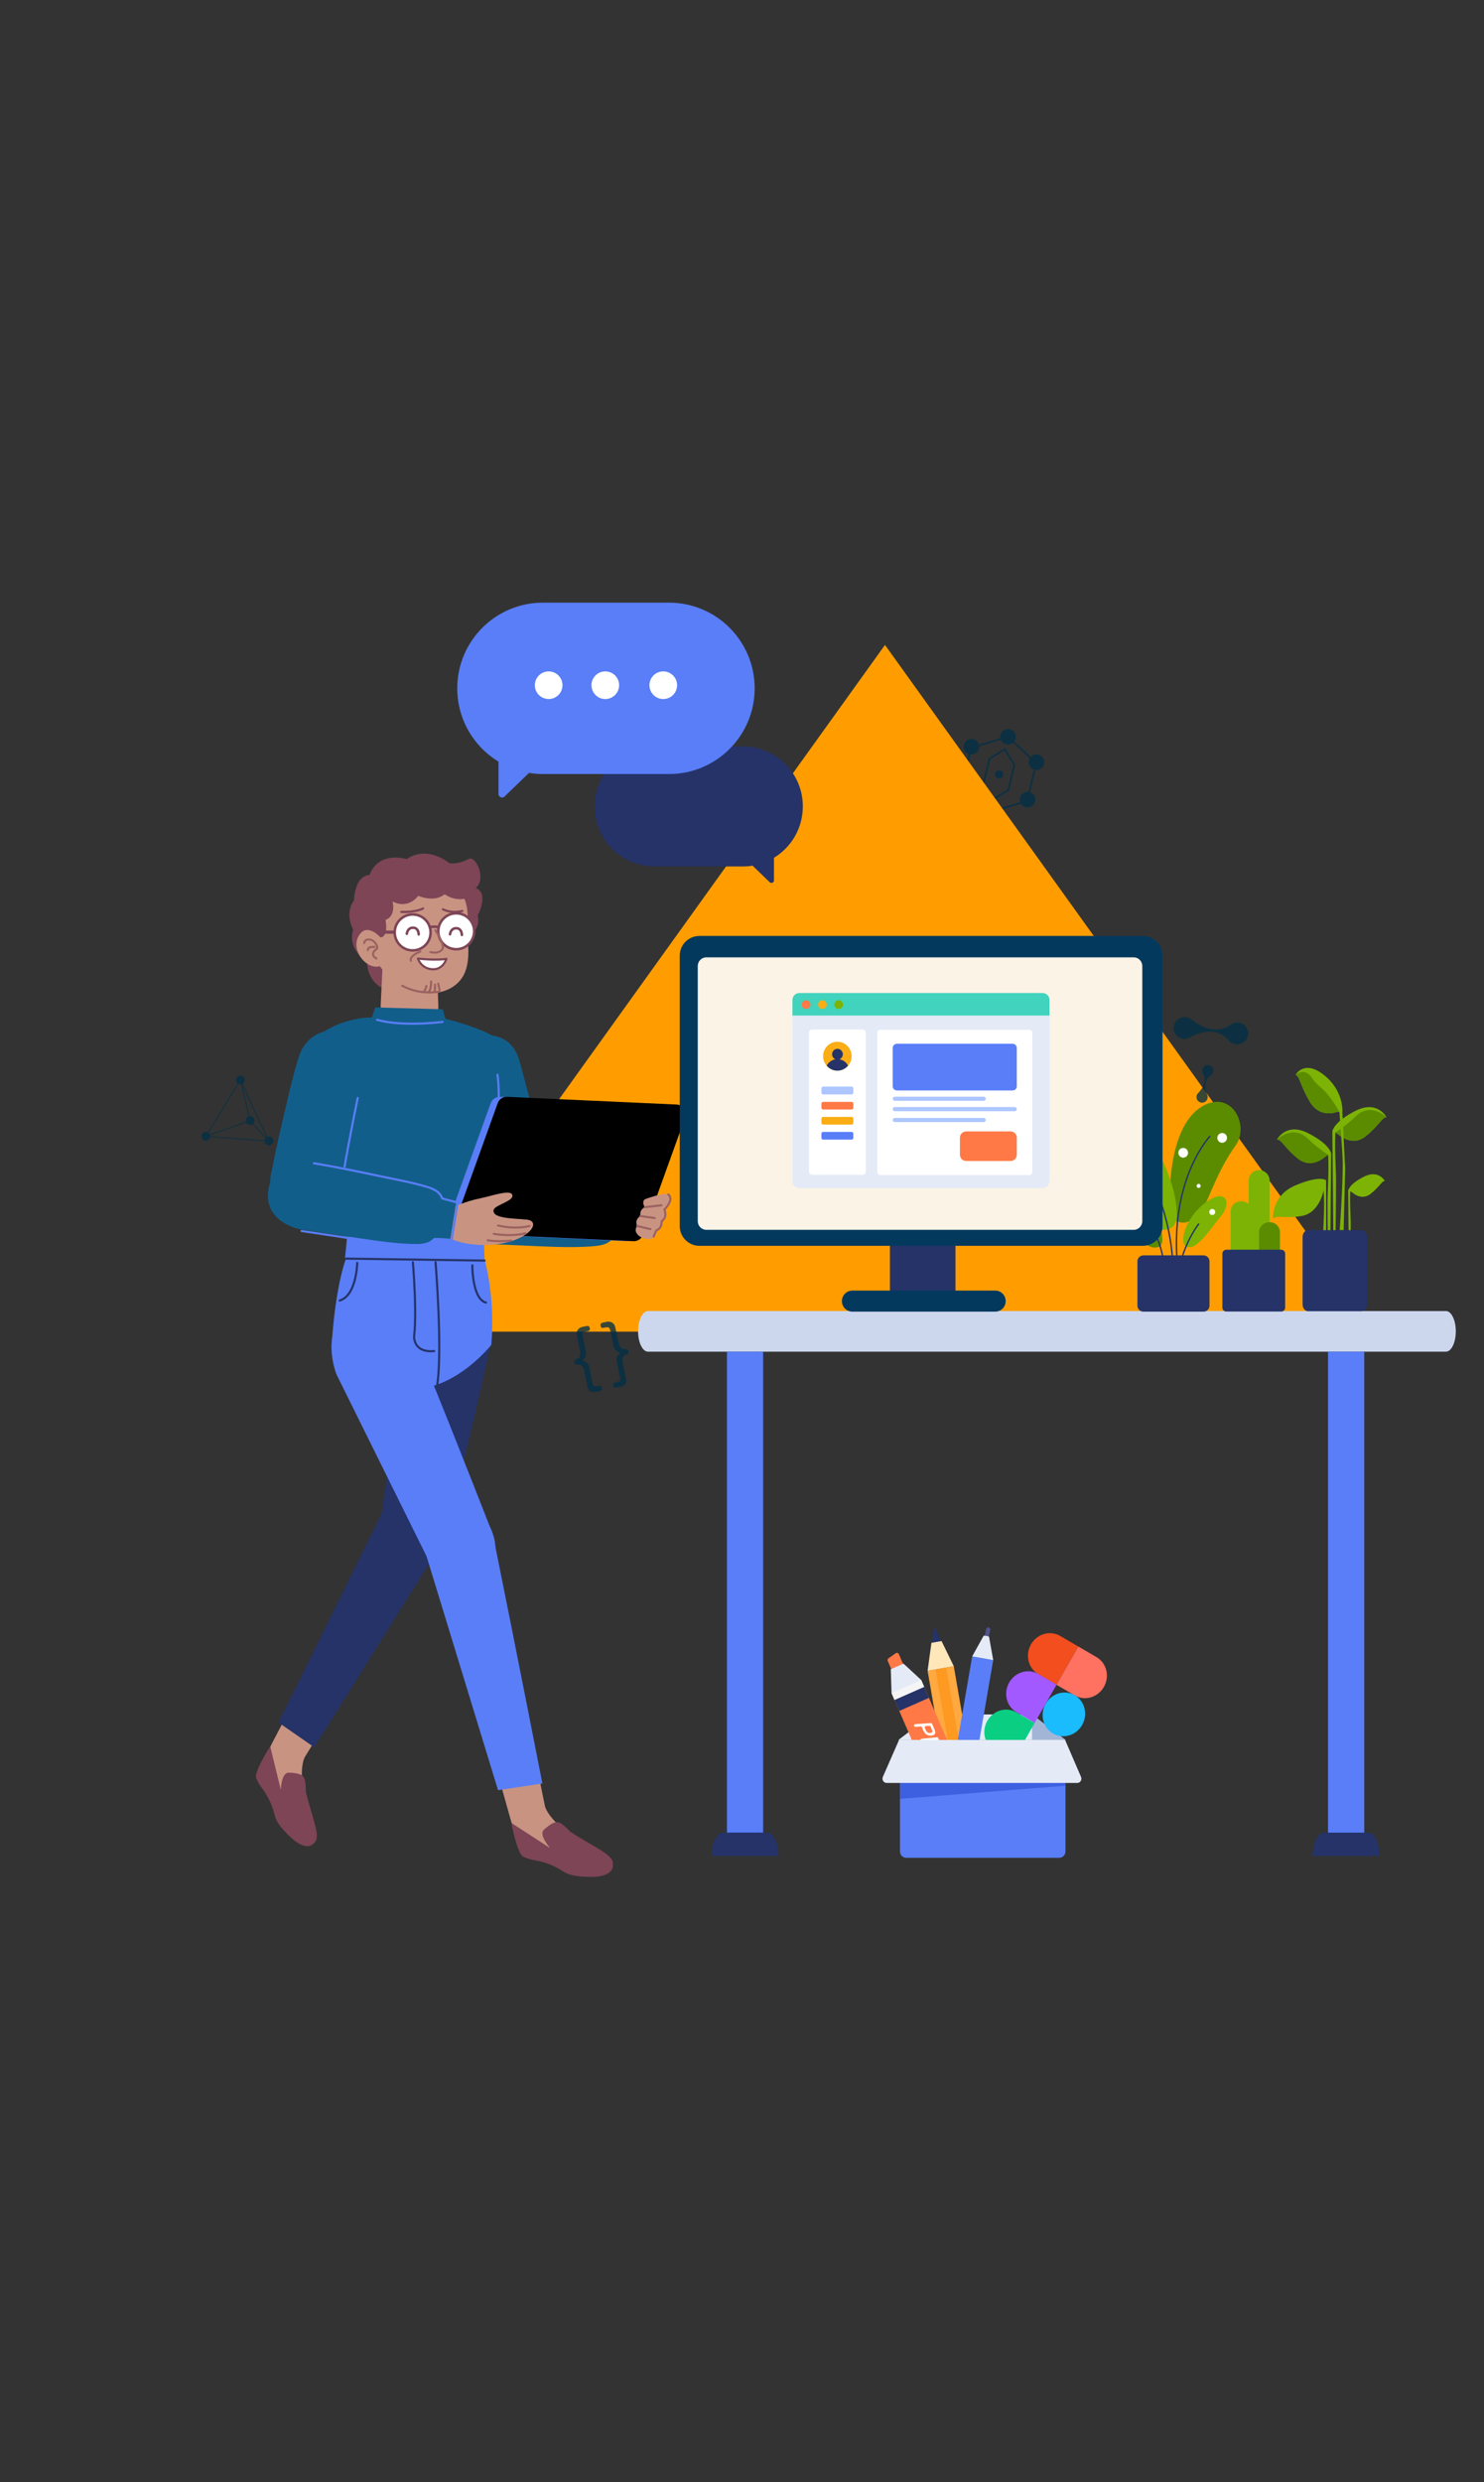 <svg width="642" height="1073" viewBox="0 0 642 1073" fill="none" xmlns="http://www.w3.org/2000/svg">
<rect x="0" y="0" width="642" height="1073" fill="#333333" stroke="none"/>
<path d="M431.825 336.487C432.778 336.714 433.733 336.125 433.96 335.172C434.186 334.219 433.597 333.264 432.645 333.037C431.692 332.811 430.736 333.4 430.51 334.352C430.283 335.305 430.872 336.261 431.825 336.487Z" fill="#023047" fill-opacity="0.78"/>
<path fill-rule="evenodd" clip-rule="evenodd" d="M439.228 330.529L436.577 341.689L429.443 346.115L425.062 338.953L427.714 327.793L434.848 323.367L439.228 330.529ZM438.441 330.654L434.606 324.384L428.36 328.259L425.849 338.828L429.684 345.098L435.93 341.223L438.441 330.654Z" fill="#023047" fill-opacity="0.78"/>
<path fill-rule="evenodd" clip-rule="evenodd" d="M419.107 325.966L416.809 335.638C415.129 335.427 413.524 336.512 413.124 338.197C412.695 340.004 413.811 341.816 415.618 342.245C416.521 342.46 417.427 342.288 418.159 341.836L425.57 348.843C425.437 349.092 425.334 349.362 425.266 349.65C424.836 351.456 425.953 353.268 427.759 353.697C429.566 354.127 431.378 353.01 431.807 351.204C431.875 350.916 431.905 350.629 431.898 350.346L441.669 347.422C442.12 348.155 442.851 348.716 443.755 348.931C445.561 349.36 447.373 348.243 447.803 346.437C448.203 344.752 447.258 343.061 445.663 342.494L447.961 332.822C449.641 333.033 451.245 331.948 451.646 330.263C452.075 328.456 450.959 326.644 449.152 326.215C447.925 325.923 446.695 326.345 445.898 327.212L438.822 320.522C439.083 320.169 439.279 319.758 439.387 319.303C439.816 317.497 438.7 315.684 436.893 315.255C435.087 314.826 433.275 315.942 432.846 317.749C432.737 318.204 432.727 318.659 432.802 319.092L423.473 321.884C423.151 320.751 422.242 319.821 421.015 319.529C419.209 319.1 417.396 320.216 416.967 322.023C416.567 323.708 417.512 325.398 419.107 325.966ZM438.322 321.063C437.532 321.749 436.434 322.057 435.339 321.797C434.244 321.536 433.402 320.768 433.005 319.8L423.596 322.616C423.613 322.932 423.585 323.254 423.509 323.577C423.108 325.262 421.504 326.347 419.824 326.136L417.526 335.808C419.121 336.376 420.066 338.066 419.665 339.751C419.513 340.393 419.186 340.948 418.747 341.377L425.992 348.228C426.787 347.311 428.052 346.856 429.314 347.156C430.576 347.456 431.501 348.431 431.797 349.607L441.351 346.748C441.151 346.167 441.109 345.525 441.261 344.883C441.662 343.198 443.266 342.113 444.946 342.323L447.244 332.652C445.649 332.084 444.704 330.394 445.104 328.708C445.181 328.386 445.302 328.085 445.459 327.811L438.322 321.063Z" fill="#023047" fill-opacity="0.78"/>
<path d="M169.708 575.644L382.856 278.794L596.004 575.644H169.708Z" fill="#FF9D00"/>
<path fill-rule="evenodd" clip-rule="evenodd" d="M252.022 588.176C252.884 588.433 253.538 588.788 253.982 589.24C254.425 589.693 254.749 590.41 254.953 591.392L256.314 597.941C256.44 598.547 256.653 598.944 256.955 599.132C257.256 599.32 257.721 599.349 258.35 599.218L259.199 599.042C259.492 598.981 259.75 599.009 259.971 599.127C260.192 599.244 260.348 599.522 260.439 599.961C260.509 600.295 260.464 600.582 260.307 600.822C260.149 601.062 259.933 601.21 259.661 601.267L257.775 601.658C256.748 601.872 255.943 601.815 255.362 601.49C254.78 601.163 254.377 600.457 254.151 599.371L252.771 592.728C252.35 590.702 251.378 589.759 249.856 589.901C249.511 589.929 249.205 589.873 248.935 589.733C248.665 589.593 248.494 589.345 248.42 588.99C248.346 588.635 248.415 588.332 248.625 588.081C248.835 587.83 249.114 587.647 249.462 587.531C250.236 587.261 250.717 586.786 250.903 586.104C251.09 585.423 251.053 584.455 250.792 583.201L249.575 577.341C249.366 576.338 249.499 575.505 249.973 574.839C250.447 574.175 251.124 573.75 252.005 573.567L253.828 573.189C254.1 573.132 254.363 573.159 254.616 573.27C254.868 573.381 255.04 573.656 255.131 574.095C255.256 574.483 255.23 574.783 255.056 574.993C254.881 575.204 254.625 575.344 254.29 575.414L253.379 575.603C252.771 575.729 252.372 575.943 252.184 576.244C251.994 576.544 251.976 577.06 252.128 577.792L253.443 584.122C253.769 585.688 253.295 587.04 252.022 588.176Z" fill="#023047" fill-opacity="0.78"/>
<path fill-rule="evenodd" clip-rule="evenodd" d="M265.37 581.644L264.055 575.314C263.903 574.583 263.681 574.116 263.388 573.916C263.095 573.715 262.644 573.678 262.036 573.804L261.125 573.994C260.79 574.063 260.5 574.037 260.255 573.913C260.011 573.789 259.869 573.525 259.828 573.119C259.737 572.68 259.785 572.36 259.972 572.157C260.16 571.955 260.39 571.825 260.662 571.769L262.486 571.39C263.366 571.207 264.156 571.327 264.856 571.748C265.556 572.169 266.009 572.881 266.218 573.884L267.435 579.744C267.696 580.997 268.047 581.9 268.489 582.45C268.932 583.002 269.562 583.247 270.38 583.185C270.746 583.153 271.074 583.21 271.367 583.356C271.66 583.503 271.843 583.753 271.917 584.108C271.99 584.464 271.932 584.759 271.74 584.995C271.549 585.231 271.29 585.405 270.963 585.516C269.51 585.993 268.993 587.244 269.414 589.27L270.794 595.914C271.02 597 270.931 597.808 270.528 598.339C270.124 598.869 269.409 599.241 268.382 599.455L266.496 599.847C266.223 599.903 265.967 599.853 265.726 599.696C265.486 599.539 265.331 599.293 265.262 598.959C265.17 598.52 265.203 598.203 265.359 598.007C265.515 597.811 265.74 597.683 266.033 597.622L266.882 597.446C267.511 597.315 267.926 597.103 268.128 596.811C268.329 596.518 268.367 596.069 268.241 595.463L266.881 588.914C266.677 587.932 266.688 587.145 266.915 586.553C267.142 585.961 267.6 585.376 268.288 584.797C266.668 584.262 265.696 583.211 265.37 581.644Z" fill="#023047" fill-opacity="0.78"/>
<path fill-rule="evenodd" clip-rule="evenodd" d="M89.852 489.501L102.855 468.368C102.422 468.03 102.138 467.508 102.125 466.916C102.102 465.871 102.931 465.006 103.975 464.983C105.02 464.96 105.885 465.789 105.908 466.833C105.923 467.536 105.554 468.157 104.992 468.496L115.615 491.43C115.829 491.34 116.064 491.287 116.31 491.282C117.355 491.259 118.22 492.088 118.243 493.132C118.266 494.177 117.437 495.042 116.393 495.065C115.386 495.087 114.546 494.318 114.466 493.328L90.902 491.524C90.754 492.402 90 493.079 89.078 493.099C88.033 493.122 87.168 492.294 87.145 491.249C87.122 490.205 87.951 489.339 88.995 489.316C89.302 489.31 89.593 489.377 89.852 489.501ZM104.058 468.766C104.133 468.764 104.206 468.758 104.279 468.748L107.538 482.555C106.795 482.824 106.272 483.543 106.29 484.376C106.294 484.557 106.323 484.732 106.375 484.897L90.745 490.394C90.612 490.116 90.413 489.876 90.17 489.693L103.169 468.566C103.436 468.7 103.738 468.773 104.058 468.766ZM106.52 485.24L90.871 490.743C90.904 490.875 90.924 491.012 90.927 491.154L114.472 492.956C114.512 492.605 114.649 492.282 114.856 492.015L109.246 485.899C108.954 486.098 108.603 486.218 108.223 486.226C107.491 486.242 106.847 485.841 106.52 485.24ZM109.531 485.661L115.111 491.745C115.168 491.696 115.227 491.65 115.289 491.608L104.657 468.655C104.651 468.657 104.645 468.659 104.639 468.662L107.898 482.464C107.977 482.452 108.058 482.445 108.14 482.443C109.185 482.42 110.05 483.249 110.073 484.294C110.085 484.825 109.876 485.309 109.531 485.661Z" fill="#023047" fill-opacity="0.78"/>
<path fill-rule="evenodd" clip-rule="evenodd" d="M283.155 322.634C268.836 322.634 257.228 334.241 257.228 348.56V348.626C257.228 362.945 268.836 374.552 283.155 374.552H321.388C322.816 374.552 324.217 374.437 325.583 374.214L332.99 381.369C333.192 381.564 333.461 381.673 333.741 381.673C334.337 381.673 334.821 381.189 334.821 380.592L334.821 370.805C342.31 366.259 347.314 358.027 347.314 348.626V348.56C347.314 334.241 335.706 322.634 321.388 322.634H283.155Z" fill="#253368"/>
<path d="M289.443 260.519H234.852C214.397 260.519 197.814 277.101 197.814 297.556C197.814 318.011 214.397 334.594 234.852 334.594H289.443C309.898 334.594 326.48 318.011 326.48 297.556C326.48 277.101 309.898 260.519 289.443 260.519Z" fill="#597EF7"/>
<path fill-rule="evenodd" clip-rule="evenodd" d="M215.658 323.82V343.209C215.658 344.061 216.349 344.752 217.201 344.752C217.601 344.752 217.985 344.597 218.273 344.32L232.521 330.572L215.658 323.82Z" fill="#597EF7"/>
<path d="M237.359 302.186C240.662 302.186 243.339 299.509 243.339 296.206C243.339 292.903 240.662 290.226 237.359 290.226C234.057 290.226 231.38 292.903 231.38 296.206C231.38 299.509 234.057 302.186 237.359 302.186Z" fill="white"/>
<path d="M261.858 302.186C265.161 302.186 267.838 299.509 267.838 296.206C267.838 292.903 265.161 290.226 261.858 290.226C258.556 290.226 255.878 292.903 255.878 296.206C255.878 299.509 258.556 302.186 261.858 302.186Z" fill="white"/>
<path d="M286.936 302.186C290.238 302.186 292.916 299.509 292.916 296.206C292.916 292.903 290.238 290.226 286.936 290.226C283.633 290.226 280.956 292.903 280.956 296.206C280.956 299.509 283.633 302.186 286.936 302.186Z" fill="white"/>
<path fill-rule="evenodd" clip-rule="evenodd" d="M209.539 507.915C209.539 507.915 192.488 507.572 191.734 521.813C190.959 536.499 207.301 537.585 207.301 537.585C207.301 537.585 218.82 538.066 233.014 538.721C241.681 539.12 251.257 539.37 258.237 538.555C265.794 537.672 266.758 533.537 267.134 526.417C267.582 517.961 266.905 514.421 259.478 512.96C252.397 511.565 242.692 510.94 235.195 510.114C220.9 508.54 209.539 507.915 209.539 507.915Z" fill="#125E8A"/>
<path fill-rule="evenodd" clip-rule="evenodd" d="M193.05 662.645C200.31 633.515 207.518 603.328 212.704 579.184C212.704 579.184 213.516 560.993 196.912 560.195C180.637 559.414 176 579.103 176 579.103L164.517 658.125C164.517 658.125 162.79 671.017 177.094 673.026C190.141 674.859 193.05 662.645 193.05 662.645Z" fill="#253368"/>
<path fill-rule="evenodd" clip-rule="evenodd" d="M146.449 721.493C142.049 717.804 135.361 719.177 132.784 724.308C129.819 730.21 125.772 738.164 121.299 746.67C116.695 755.425 112.898 762.69 113.019 763.942C113.557 769.461 118.205 773.947 121.646 781.005C124.366 786.59 124.314 788.509 129.402 792.668C136.611 798.56 134.73 793.108 131.701 777.458C129.003 763.514 131.998 759.303 131.998 759.303L148.295 732.995C150.624 729.235 149.837 724.336 146.449 721.493Z" fill="#C99382"/>
<path fill-rule="evenodd" clip-rule="evenodd" d="M132.288 774.467C134.566 784.087 138.43 792.821 136.594 795.794C134.759 798.769 130.832 800.216 122.779 791.21C117.268 785.048 120.026 784.65 115.821 776.837C113.72 772.935 112.407 772.513 110.751 768.405C110.24 765.248 116.893 754.915 116.893 754.915L121.481 773.698C121.481 773.698 121.699 766.236 124.833 766.306C127.968 766.376 130.689 766.744 131.562 768.57C132.436 770.394 132.288 774.467 132.288 774.467Z" fill="#7D4556"/>
<path fill-rule="evenodd" clip-rule="evenodd" d="M192.316 665.162C164.886 709.309 135.937 755.302 135.937 755.302L120.523 744.624L166.453 651.523C166.453 651.523 175.1 638.5 187.667 645.621C199.007 652.045 192.316 665.162 192.316 665.162Z" fill="#253368"/>
<path fill-rule="evenodd" clip-rule="evenodd" d="M237.083 508.627C237.083 508.627 241.19 524.729 226.376 528.243C211.271 531.827 207.751 515.372 207.751 515.372C207.751 515.372 204.713 504.184 201.473 490.525C198.943 479.852 196.958 471.672 195.988 464.688C194.941 457.153 199.22 449.838 206.159 448.191C216.704 445.69 222.574 451.053 224.654 458.331C226.677 465.409 229.111 475.042 231.167 482.892C235.12 497.988 237.083 508.627 237.083 508.627Z" fill="#125E8A"/>
<path fill-rule="evenodd" clip-rule="evenodd" d="M158.721 415.426C158.721 415.426 150.149 411.011 152.769 401.842C148.852 394.11 153.183 389.178 153.183 389.178C153.183 389.178 153.101 378.908 159.886 378.169C163.915 367.54 175.985 371.38 175.985 371.38C175.985 371.38 183.491 364.943 194.649 373.247C202.667 373.343 202.602 369.365 205.242 372.07C207.882 374.774 209.189 381.222 205.816 383.854C211.8 386.264 206.627 395.807 206.627 395.807C206.627 395.807 208.696 401.209 201.963 405.472C195.231 409.734 192.94 422.751 181.683 427.098C170.852 431.281 159.185 428.06 158.721 415.426Z" fill="#7D4556"/>
<path fill-rule="evenodd" clip-rule="evenodd" d="M164.692 434.574L165.537 416.842L189.057 419.232L189.633 434.699C189.889 441.604 184.401 447.362 177.491 447.437C177.36 447.44 177.228 447.441 177.096 447.442C170.029 447.523 164.355 441.632 164.692 434.574Z" fill="#C99382"/>
<path fill-rule="evenodd" clip-rule="evenodd" d="M169.81 389.685C169.81 389.685 171.533 395.866 166.789 397.657C168.078 405.681 164.542 405.176 164.542 405.176C164.542 405.176 158.537 398.34 155.049 404.806C151.736 410.949 158.558 419.334 164.341 417.649C174.992 432.717 194.556 432.386 200.433 421.779C204.005 415.333 202.057 406.366 202.312 402.087C202.94 391.571 200.831 388.517 200.831 388.517C200.831 388.517 196.884 389.594 192.333 386.567C187.84 390.308 180.929 387.251 180.929 387.251C180.929 387.251 176.749 393.259 169.81 389.685Z" fill="#C99382"/>
<path d="M157.431 406.665C157.898 405.914 158.786 405.543 160.105 405.725C162.571 406.062 164.58 409.659 163.166 410.577C162.467 411.032 161.954 411.635 161.834 412.187C161.698 412.809 162.049 413.405 163.087 413.97C163.303 414.088 163.382 414.358 163.265 414.574C163.147 414.79 162.877 414.87 162.661 414.752C161.303 414.013 160.735 413.047 160.964 411.997C161.142 411.179 161.803 410.401 162.681 409.831L162.69 409.805C162.702 409.756 162.715 409.642 162.695 409.464C162.658 409.14 162.52 408.737 162.301 408.345C161.777 407.408 160.942 406.738 159.984 406.607C158.999 406.471 158.46 406.697 158.187 407.135C158.074 407.316 158.024 407.5 158.011 407.624L158.008 407.681C158.005 407.927 157.803 408.124 157.557 408.121C157.311 408.118 157.114 407.916 157.117 407.67C157.121 407.402 157.2 407.036 157.431 406.665Z" fill="#9B6160"/>
<path d="M160.467 408.95C160.912 408.877 161.375 408.869 161.802 408.899L161.987 408.915C162.232 408.944 162.406 409.165 162.378 409.409C162.349 409.653 162.128 409.828 161.884 409.799L161.741 409.787C161.377 409.762 160.977 409.769 160.611 409.829C159.937 409.939 159.6 410.174 159.588 410.584L159.591 410.674C159.61 410.919 159.427 411.134 159.182 411.153C158.937 411.172 158.723 410.989 158.703 410.744C158.62 409.699 159.346 409.133 160.467 408.95Z" fill="#9B6160"/>
<path fill-rule="evenodd" clip-rule="evenodd" d="M186.289 403.162C186.238 407.451 182.719 410.886 178.43 410.835C174.141 410.783 170.705 407.265 170.757 402.976C170.808 398.687 174.327 395.251 178.616 395.302C182.905 395.353 186.34 398.873 186.289 403.162Z" fill="white"/>
<path d="M178.622 394.755C174.031 394.701 170.265 398.378 170.21 402.97C170.154 407.56 173.831 411.327 178.423 411.383C183.014 411.438 186.782 407.76 186.836 403.169C186.891 398.578 183.213 394.81 178.622 394.755ZM178.609 395.85C182.596 395.897 185.789 399.169 185.742 403.156C185.695 407.142 182.423 410.336 178.436 410.289C174.449 410.24 171.256 406.969 171.305 402.983C171.352 398.996 174.623 395.802 178.609 395.85Z" fill="#7D4556"/>
<path fill-rule="evenodd" clip-rule="evenodd" d="M205.134 402.661C205.083 406.95 201.563 410.386 197.274 410.334C192.985 410.282 189.55 406.765 189.602 402.475C189.653 398.186 193.171 394.75 197.46 394.801C201.749 394.854 205.185 398.372 205.134 402.661Z" fill="white"/>
<path d="M197.467 394.254C192.876 394.199 189.109 397.877 189.055 402.468C188.999 407.06 192.676 410.826 197.267 410.882C201.859 410.936 205.626 407.258 205.681 402.667C205.735 398.152 202.178 394.434 197.692 394.26L197.467 394.254ZM197.454 395.348C201.441 395.397 204.634 398.668 204.587 402.654C204.539 406.641 201.268 409.835 197.281 409.787C193.293 409.739 190.101 406.468 190.149 402.481C190.196 398.564 193.353 395.413 197.245 395.349L197.454 395.348Z" fill="#7D4556"/>
<path d="M188.1 401.755C188.304 401.619 188.581 401.673 188.717 401.878L188.861 402.096L189.233 402.686C189.617 403.308 190.001 403.97 190.36 404.643C190.665 405.215 190.939 405.771 191.173 406.301C192.056 408.304 192.326 409.784 191.686 410.642C191.095 411.435 190.27 411.912 189.286 412.122C188.421 412.307 187.512 412.274 186.644 412.111C186.373 412.06 186.169 412.008 186.051 411.972C185.815 411.9 185.683 411.651 185.756 411.416C185.828 411.181 186.077 411.048 186.312 411.121L186.427 411.153C186.522 411.177 186.651 411.206 186.808 411.236C187.57 411.379 188.368 411.408 189.1 411.251C189.885 411.084 190.52 410.716 190.973 410.11C191.338 409.619 191.11 408.365 190.358 406.66C190.134 406.151 189.87 405.616 189.575 405.062C189.225 404.407 188.85 403.761 188.475 403.154L188.197 402.711L187.978 402.373C187.841 402.169 187.896 401.892 188.1 401.755Z" fill="#9B6160"/>
<path fill-rule="evenodd" clip-rule="evenodd" d="M180.808 414.355C180.808 414.355 187.984 415.264 193.128 414.504C193.128 414.504 191.629 419.619 186.503 418.941C181.951 418.339 180.808 414.355 180.808 414.355Z" fill="white"/>
<path d="M180.359 414.485C180.407 414.655 180.512 414.935 180.683 415.288C180.966 415.87 181.34 416.452 181.819 416.996C182.948 418.276 184.475 419.145 186.441 419.405C188.979 419.741 190.915 418.799 192.288 417.041C192.697 416.518 193.024 415.96 193.279 415.401C193.433 415.063 193.53 414.796 193.577 414.635C193.673 414.308 193.397 413.991 193.06 414.041C192.007 414.197 190.816 414.289 189.512 414.323C187.471 414.378 185.279 414.292 183.118 414.115C182.758 414.086 182.416 414.055 182.094 414.024L180.867 413.892C180.534 413.849 180.266 414.162 180.359 414.485ZM181.655 415.135L181.539 414.908L182.003 414.955C182.33 414.987 182.677 415.018 183.042 415.047C185.234 415.227 187.458 415.314 189.537 415.258L190.034 415.242C190.689 415.217 191.316 415.177 191.911 415.121L192.401 415.07L192.428 415.013C192.202 415.509 191.911 416.005 191.551 416.466C190.37 417.977 188.748 418.766 186.564 418.478C184.831 418.248 183.506 417.495 182.521 416.377C182.171 415.98 181.884 415.559 181.655 415.135Z" fill="#7D4556"/>
<path d="M191.19 392.876C191.302 392.643 191.582 392.546 191.814 392.659C194.115 393.774 196.983 394.084 199.924 393.313C200.174 393.248 200.429 393.397 200.495 393.647C200.56 393.897 200.411 394.153 200.161 394.218C197.001 395.046 193.904 394.711 191.406 393.501C191.174 393.388 191.077 393.108 191.19 392.876Z" fill="#7D4556"/>
<path d="M186.058 400.158C186.885 400.047 187.731 400 188.529 400.053C189.055 400.087 189.539 400.165 189.973 400.293L190.185 400.361L189.826 401.395C189.442 401.262 188.98 401.179 188.457 401.145C187.741 401.098 186.964 401.141 186.203 401.243L185.83 401.298L185.498 401.358L185.273 400.287L185.492 400.245L185.857 400.186C185.922 400.177 185.989 400.167 186.058 400.158Z" fill="#7D4556"/>
<path d="M197.387 400.705C198.696 400.721 199.564 401.408 200.018 402.492C200.247 403.039 200.338 403.579 200.354 404.004L200.356 404.157C200.352 404.464 200.104 404.707 199.802 404.703C199.525 404.7 199.299 404.491 199.266 404.223L199.261 404.096C199.258 404.014 199.249 403.896 199.23 403.754C199.19 403.465 199.118 403.177 199.009 402.915C198.712 402.207 198.21 401.809 197.373 401.799C196.507 401.789 195.945 402.166 195.579 402.834C195.445 403.076 195.349 403.341 195.285 403.606L195.248 403.774C195.239 403.823 195.232 403.864 195.228 403.896L195.223 403.937C195.196 404.238 194.931 404.461 194.63 404.434C194.329 404.407 194.106 404.141 194.133 403.84C194.169 403.442 194.305 402.879 194.619 402.307C195.169 401.305 196.087 400.689 197.387 400.705Z" fill="#7D4556"/>
<path d="M178.702 400.48C180.012 400.496 180.88 401.183 181.334 402.268C181.563 402.815 181.654 403.355 181.67 403.78L181.672 403.934C181.668 404.241 181.42 404.483 181.118 404.479C180.841 404.476 180.615 404.267 180.582 404L180.577 403.872C180.574 403.79 180.565 403.672 180.546 403.53C180.506 403.24 180.434 402.953 180.325 402.691C180.028 401.982 179.526 401.584 178.689 401.574C177.823 401.564 177.261 401.941 176.894 402.609C176.761 402.852 176.665 403.116 176.601 403.381C176.578 403.476 176.562 403.556 176.552 403.617L176.539 403.713C176.512 404.014 176.247 404.237 175.946 404.21C175.644 404.183 175.422 403.917 175.449 403.616C175.484 403.218 175.621 402.655 175.935 402.082C176.485 401.08 177.403 400.464 178.702 400.48Z" fill="#7D4556"/>
<path d="M170.757 402.975L163.081 402.883" stroke="#7D4556" stroke-width="1.383"/>
<path d="M182.8 392.306C183.032 392.192 183.312 392.287 183.426 392.519C183.541 392.751 183.445 393.031 183.214 393.145C182.26 393.615 181.128 393.968 179.855 394.219C177.967 394.593 176.005 394.713 174.298 394.685L173.726 394.67C173.662 394.668 173.613 394.665 173.58 394.663C173.322 394.649 173.125 394.428 173.139 394.17C173.154 393.912 173.375 393.715 173.632 393.729L173.905 393.74C175.642 393.794 177.709 393.69 179.674 393.302C180.872 393.065 181.928 392.736 182.8 392.306Z" fill="#7D4556"/>
<path d="M186.478 423.784C186.7 423.778 186.888 423.934 186.928 424.144L186.937 424.251L186.937 424.282C186.941 424.522 186.938 424.829 186.922 425.177C186.899 425.691 186.852 426.199 186.777 426.676C186.582 427.916 186.228 428.802 185.6 429.209C185.394 429.343 185.118 429.285 184.984 429.078C184.865 428.895 184.898 428.657 185.052 428.512L185.115 428.463C185.461 428.238 185.74 427.541 185.898 426.538C185.967 426.096 186.011 425.62 186.033 425.137C186.044 424.874 186.049 424.636 186.048 424.437L186.046 424.241C186.039 423.996 186.233 423.791 186.478 423.784Z" fill="#9B6160"/>
<path d="M188.14 425.191C188.385 425.175 188.597 425.361 188.613 425.606L188.626 425.885C188.649 426.488 188.645 427.138 188.596 427.754C188.559 428.22 188.497 428.633 188.405 428.981C188.343 429.219 188.1 429.361 187.862 429.298C187.624 429.236 187.482 428.992 187.544 428.754C187.621 428.464 187.675 428.101 187.708 427.683C187.743 427.251 187.754 426.796 187.748 426.354L187.736 425.919C187.732 425.797 187.727 425.71 187.724 425.664C187.708 425.418 187.894 425.207 188.14 425.191Z" fill="#9B6160"/>
<path d="M184.564 425.773C184.804 425.828 184.954 426.066 184.899 426.306L184.866 426.445C184.845 426.528 184.817 426.631 184.783 426.749C184.69 427.078 184.581 427.406 184.456 427.716C184.166 428.438 183.843 428.951 183.427 429.194C183.214 429.318 182.942 429.246 182.818 429.034C182.708 428.845 182.752 428.609 182.912 428.472L182.978 428.425C183.17 428.313 183.41 427.932 183.63 427.384C183.742 427.106 183.841 426.806 183.927 426.505L183.981 426.31C184.004 426.223 184.021 426.155 184.031 426.109C184.08 425.893 184.278 425.75 184.492 425.763L184.564 425.773Z" fill="#9B6160"/>
<path d="M189.463 424.755C189.679 424.707 189.893 424.825 189.973 425.024L189.994 425.093L190.579 427.718C190.633 427.958 190.482 428.196 190.242 428.249C190.026 428.297 189.811 428.18 189.732 427.981L189.71 427.911L189.125 425.287C189.072 425.047 189.223 424.809 189.463 424.755Z" fill="#9B6160"/>
<path d="M173.605 425.866C173.724 425.651 173.995 425.573 174.21 425.692C174.549 425.88 174.892 426.058 175.239 426.226C179.831 428.455 184.695 428.908 188.999 428.35C189.251 428.317 189.481 428.283 189.688 428.248L190.045 428.184C190.112 428.17 190.161 428.16 190.19 428.153C190.43 428.099 190.669 428.249 190.723 428.488C190.778 428.728 190.628 428.967 190.388 429.021L190.22 429.057L190.047 429.089C189.777 429.138 189.465 429.187 189.113 429.233C184.652 429.812 179.622 429.343 174.85 427.027C174.489 426.852 174.131 426.666 173.778 426.471C173.563 426.352 173.486 426.081 173.605 425.866Z" fill="#9B6160"/>
<path d="M182.288 411.131C182.375 411.361 182.259 411.618 182.029 411.705L181.82 411.788C181.706 411.836 181.564 411.898 181.401 411.973C180.924 412.192 180.447 412.443 180.005 412.719C178.641 413.571 177.944 414.449 178.148 415.233C178.21 415.471 178.067 415.714 177.829 415.776C177.591 415.838 177.348 415.696 177.286 415.458C176.949 414.161 177.868 413.004 179.533 411.964C180.011 411.666 180.52 411.398 181.029 411.164C181.207 411.082 181.372 411.01 181.521 410.949L181.715 410.872C181.945 410.785 182.201 410.901 182.288 411.131Z" fill="#9B6160"/>
<path fill-rule="evenodd" clip-rule="evenodd" d="M160.853 439.819L162.354 435.491L191.536 436.288L192.709 440.386C192.709 440.386 213.438 445.422 217.449 451.215C222.984 459.212 210.077 508.391 209.873 519.4C214.837 532.55 208.492 535.44 208.492 535.44L149.308 534.73C149.308 534.73 142.53 530.241 148.332 521.205C145.955 505.041 130.352 453.726 137.232 448.096C147.697 439.531 160.853 439.819 160.853 439.819Z" fill="#125E8A"/>
<path d="M138.164 454.127C138.278 453.904 138.553 453.815 138.776 453.93C139.101 454.097 139.639 454.471 140.317 455.107C141.43 456.15 142.537 457.563 143.566 459.402C147.192 465.88 148.975 475.838 147.935 490.02C147.932 490.067 147.921 490.112 147.904 490.155L147.874 490.218L135.841 510.718C135.714 510.934 135.435 511.007 135.218 510.88C135.023 510.765 134.945 510.528 135.024 510.323L135.056 510.257L147.034 489.849L147.071 489.338C147.988 475.856 146.303 466.35 142.926 460.127L142.771 459.846C141.788 458.09 140.739 456.75 139.695 455.771C139.394 455.489 139.112 455.255 138.855 455.066L138.704 454.958C138.532 454.838 138.415 454.768 138.361 454.74C138.137 454.625 138.049 454.351 138.164 454.127Z" fill="#597EF7"/>
<path d="M215.158 464.134C215.407 464.1 215.637 464.273 215.671 464.522C216.441 470.039 216.382 477.128 215.636 485.425C215.124 491.121 214.307 497.186 213.268 503.394C212.677 506.93 212.046 510.316 211.412 513.457L211.24 514.307C211.118 514.898 211.002 515.459 210.89 515.987L210.49 517.839L210.348 518.472L210.487 518.841C210.524 518.943 210.563 519.051 210.603 519.165C210.831 519.817 211.06 520.541 211.273 521.321C211.873 523.518 212.238 525.714 212.25 527.775C212.264 530.204 211.781 532.288 210.697 533.914C210.557 534.123 210.274 534.179 210.065 534.04C209.856 533.9 209.8 533.618 209.939 533.408C210.91 531.953 211.352 530.042 211.34 527.78C211.328 525.809 210.976 523.687 210.395 521.562C210.187 520.803 209.965 520.099 209.744 519.467L209.569 518.985C209.52 518.853 209.48 518.751 209.451 518.681C209.416 518.594 209.408 518.498 209.429 518.407L209.681 517.276C209.882 516.358 210.106 515.302 210.348 514.124C211.037 510.758 211.727 507.09 212.37 503.243C213.406 497.057 214.22 491.015 214.729 485.343C215.469 477.109 215.528 470.084 214.77 464.648C214.735 464.399 214.909 464.169 215.158 464.134Z" fill="#597EF7"/>
<path d="M162.634 440.708C162.701 440.466 162.952 440.324 163.195 440.391C165.782 441.112 168.78 441.588 172.108 441.845C177.098 442.231 182.445 442.11 187.593 441.675L188.455 441.599C189.013 441.547 189.539 441.494 190.029 441.44L190.98 441.331L191.412 441.276C191.661 441.242 191.891 441.417 191.925 441.666C191.959 441.915 191.784 442.144 191.535 442.178L191.091 442.235L190.493 442.305C189.658 442.4 188.712 442.494 187.67 442.582C182.477 443.022 177.084 443.143 172.038 442.753C168.655 442.492 165.6 442.007 162.95 441.268C162.708 441.201 162.566 440.95 162.634 440.708Z" fill="#597EF7"/>
<path fill-rule="evenodd" clip-rule="evenodd" d="M213.343 663.567C202.01 634.64 186.695 595.699 176.599 572.222C176.599 572.222 166.382 556.387 151.896 565.665C137.698 574.761 145.585 594.15 145.585 594.15L186.564 676.854C186.564 676.854 192.833 688.766 206.103 681.888C218.209 675.614 213.343 663.567 213.343 663.567Z" fill="#597EF7"/>
<path fill-rule="evenodd" clip-rule="evenodd" d="M219.79 741.857C213.857 742.196 209.792 747.975 211.489 753.67C213.441 760.221 216.034 769.085 218.697 778.668C221.438 788.53 223.729 796.697 224.709 797.555C229.028 801.334 235.715 801.416 243.311 804.295C249.324 806.573 250.646 808.055 257.428 807.58C267.042 806.907 261.756 804.133 248.371 794.488C236.448 785.896 235.719 780.598 235.719 780.598L229.339 749.215C228.427 744.73 224.359 741.596 219.79 741.857Z" fill="#C99382"/>
<path fill-rule="evenodd" clip-rule="evenodd" d="M246.694 791.819C255.234 797.453 264.34 801.292 265.068 804.836C265.794 808.379 263.86 812.254 251.404 811.181C242.881 810.445 244.677 808.189 235.966 805.284C231.616 803.835 230.328 804.449 226.165 802.527C223.541 800.511 221.225 788.005 221.225 788.005L238.005 798.904C238.005 798.904 232.875 793.127 235.287 790.956C237.699 788.786 240.01 787.135 241.964 787.889C243.917 788.644 246.694 791.819 246.694 791.819Z" fill="#7D4556"/>
<path fill-rule="evenodd" clip-rule="evenodd" d="M213.193 663.049C223.838 715.771 234.645 770.963 234.645 770.963L215.458 773.85L184.03 671.115C184.03 671.115 181.308 655.169 195.828 651.621C208.93 648.418 213.193 663.049 213.193 663.049Z" fill="#597EF7"/>
<path fill-rule="evenodd" clip-rule="evenodd" d="M143.471 582.682C144.361 563.074 148.195 546.308 150.443 542.541C198.777 543.922 209.63 544.473 209.63 544.473C209.63 544.473 214.329 559.954 212.547 581.345C212.547 581.345 197.468 600.521 178.266 600.521C160.952 600.521 143.471 582.682 143.471 582.682Z" fill="#597EF7"/>
<path fill-rule="evenodd" clip-rule="evenodd" d="M149.256 543.728L150.17 534.632L209.355 535.342L209.63 544.452C209.63 544.452 178.308 545.658 149.256 543.728Z" fill="#597EF7"/>
<path d="M188.382 545.192C188.632 545.172 188.852 545.358 188.873 545.609L189.097 548.55L189.279 551.143C189.416 553.152 189.55 555.287 189.679 557.515C190.037 563.737 190.296 569.859 190.414 575.591L190.448 577.474C190.588 586.56 190.335 593.862 189.6 598.793C189.563 599.042 189.332 599.213 189.083 599.176C188.834 599.139 188.663 598.907 188.7 598.659C189.475 593.455 189.709 585.524 189.504 575.609C189.395 570.33 189.166 564.716 188.85 558.999L188.672 555.917C188.541 553.741 188.405 551.665 188.268 549.724L188.058 546.867L187.965 545.683C187.945 545.433 188.131 545.213 188.382 545.192Z" fill="#253368"/>
<path d="M178.576 545.193C178.826 545.171 179.047 545.356 179.068 545.607L179.2 547.244L179.312 548.752C179.399 549.971 179.485 551.276 179.566 552.646C179.822 556.933 179.995 561.178 180.048 565.146L180.063 566.849C180.081 571.123 179.942 574.787 179.618 577.683L179.58 578.006L179.6 578.222C179.885 580.902 181.245 582.469 183.384 583.201L183.587 583.268C184.839 583.657 186.177 583.728 187.372 583.614L187.561 583.594C187.642 583.585 187.702 583.576 187.739 583.57C187.987 583.529 188.222 583.696 188.263 583.944C188.304 584.193 188.136 584.427 187.888 584.468L187.759 584.487C187.68 584.497 187.579 584.509 187.459 584.52C186.154 584.645 184.701 584.568 183.317 584.137C180.724 583.331 179.024 581.456 178.694 578.304L178.669 578.039L178.671 577.949C179.064 574.674 179.206 570.322 179.137 565.159C179.085 561.206 178.912 556.974 178.658 552.7L178.533 550.702C178.462 549.622 178.389 548.594 178.316 547.631L178.161 545.686C178.14 545.435 178.325 545.214 178.576 545.193Z" fill="#253368"/>
<path d="M154.545 545.47C154.796 545.474 154.997 545.681 154.993 545.933L154.982 546.273C154.977 546.384 154.971 546.514 154.962 546.663C154.93 547.237 154.878 547.876 154.803 548.563C154.586 550.529 154.221 552.496 153.67 554.337C152.371 558.684 150.25 561.67 147.093 562.627C146.853 562.7 146.599 562.564 146.526 562.323C146.453 562.082 146.589 561.828 146.829 561.755C149.626 560.908 151.577 558.161 152.798 554.076C153.331 552.294 153.686 550.379 153.897 548.463C153.957 547.927 154.001 547.421 154.032 546.954L154.067 546.35C154.076 546.152 154.081 546.007 154.082 545.918C154.086 545.667 154.293 545.466 154.545 545.47Z" fill="#253368"/>
<path d="M204.338 546.523C204.564 546.525 204.751 546.691 204.784 546.908L204.79 546.982L204.793 547.479C204.803 548.038 204.832 548.773 204.891 549.634C205.018 551.471 205.249 553.3 205.609 555.004C206.514 559.281 208.078 562.05 210.358 562.642C210.602 562.705 210.748 562.953 210.685 563.197C210.621 563.44 210.373 563.586 210.13 563.523C207.404 562.816 205.689 559.781 204.718 555.192C204.348 553.443 204.112 551.573 203.983 549.697L203.936 548.928C203.901 548.279 203.885 547.725 203.88 547.291L203.879 546.975C203.881 546.723 204.086 546.521 204.338 546.523Z" fill="#253368"/>
<path fill-rule="evenodd" clip-rule="evenodd" d="M271.016 536.537L197.707 533.2C194.919 533.073 193.052 530.283 193.998 527.658L212.283 476.865C212.897 475.156 214.555 474.047 216.369 474.13L289.679 477.467C292.466 477.594 294.333 480.383 293.388 483.009L275.102 533.801C274.487 535.51 272.83 536.618 271.016 536.537Z" fill="#597EF7"/>
<path fill-rule="evenodd" clip-rule="evenodd" d="M274.054 536.537L200.745 533.2C197.957 533.073 196.09 530.283 197.035 527.658L215.32 476.865C215.936 475.156 217.592 474.047 219.406 474.13L292.716 477.467C295.503 477.594 297.371 480.383 296.426 483.009L278.14 533.801C277.525 535.51 275.869 536.618 274.054 536.537Z" fill="black"/>
<path fill-rule="evenodd" clip-rule="evenodd" d="M146.644 513.821C146.644 513.821 143.126 530.062 128.302 526.588C113.187 523.046 117.389 506.751 117.389 506.751C117.389 506.751 119.67 495.384 122.874 481.717C125.376 471.037 127.255 462.833 129.508 456.152C131.938 448.942 139.035 444.31 145.977 445.936C156.529 448.41 159.385 455.829 157.995 463.271C156.642 470.506 154.517 480.212 152.849 488.155C149.642 503.426 146.644 513.821 146.644 513.821Z" fill="#125E8A"/>
<path d="M154.778 474.169L154.851 474.179C155.097 474.23 155.255 474.472 155.203 474.718C153.941 480.727 152.704 487.018 151.532 493.274L151.145 495.357C150.875 496.814 150.621 498.205 150.383 499.517L149.652 503.619L149.491 504.549C149.448 504.796 149.212 504.963 148.965 504.92C148.717 504.877 148.551 504.642 148.593 504.394L149.036 501.876C149.392 499.868 149.799 497.622 150.249 495.191C151.535 488.247 152.908 481.216 154.312 474.531C154.359 474.309 154.559 474.159 154.778 474.169Z" fill="#597EF7"/>
<path fill-rule="evenodd" clip-rule="evenodd" d="M208.686 538.207C208.686 538.207 194.236 538.157 191.339 532.016C188.716 526.455 195.359 522.146 195.359 522.146C195.359 522.146 200.936 519.369 207.753 518.012C212.22 517.123 220.46 514.167 221.53 516.331C222.924 519.153 214.006 520.801 213.536 523.042C212.581 527.584 226.886 526.468 229.303 527.533C234.025 529.612 226.019 538.399 208.686 538.207Z" fill="#C99382"/>
<path d="M214.984 529.633C215.047 529.395 215.291 529.253 215.528 529.316L215.792 529.381C215.881 529.401 215.986 529.425 216.107 529.452C216.581 529.555 217.122 529.658 217.719 529.755C221.072 530.297 224.588 530.396 227.865 529.776C228.237 529.706 228.603 529.626 228.962 529.538C229.201 529.479 229.442 529.624 229.501 529.863C229.56 530.102 229.414 530.343 229.176 530.402C228.8 530.495 228.418 530.578 228.03 530.651C224.638 531.293 221.024 531.191 217.577 530.634C217.086 530.554 216.632 530.47 216.219 530.385L215.686 530.27C215.511 530.23 215.381 530.198 215.301 530.177C215.064 530.114 214.922 529.871 214.984 529.633Z" fill="#9B6160"/>
<path d="M227.219 532.69C227.455 532.621 227.702 532.756 227.771 532.991C227.841 533.227 227.706 533.475 227.47 533.544L227.272 533.598C227.187 533.619 227.081 533.645 226.957 533.674C226.546 533.768 226.065 533.862 225.518 533.95C222.169 534.485 218.123 534.541 213.544 533.81C213.301 533.771 213.136 533.543 213.175 533.3C213.214 533.057 213.442 532.892 213.685 532.93C218.166 533.646 222.118 533.591 225.377 533.07C225.799 533.003 226.179 532.932 226.514 532.86L226.757 532.806C226.989 532.753 227.144 532.712 227.219 532.69Z" fill="#9B6160"/>
<path d="M211.073 535.693L211.298 535.737L211.388 535.753C211.66 535.8 211.987 535.848 212.368 535.892C214.648 536.158 217.591 536.194 221.172 535.851C221.417 535.828 221.634 536.007 221.658 536.252C221.681 536.497 221.502 536.714 221.257 536.737C217.613 537.087 214.607 537.05 212.265 536.777C211.868 536.73 211.524 536.68 211.236 536.63L210.874 536.561C210.635 536.506 210.485 536.267 210.54 536.028C210.589 535.812 210.787 535.669 211.001 535.683L211.073 535.693Z" fill="#9B6160"/>
<path fill-rule="evenodd" clip-rule="evenodd" d="M135.312 502.155C135.312 502.155 118.391 500.019 116.144 514.101C113.826 528.624 129.964 531.426 129.964 531.426C129.964 531.426 141.369 533.116 155.414 535.261C163.99 536.572 173.488 537.828 180.514 537.752C188.122 537.668 189.516 533.66 190.64 526.618C191.975 518.256 191.674 514.665 184.442 512.428C177.548 510.296 167.963 508.654 160.594 507.044C146.543 503.974 135.312 502.155 135.312 502.155Z" fill="#125E8A"/>
<path fill-rule="evenodd" clip-rule="evenodd" d="M194.872 535.449L197.47 519.166L186.656 516.237L183.682 534.865L194.872 535.449Z" fill="#125E8A"/>
<path d="M135.893 502.41L137.872 502.743L139.886 503.094C140.768 503.25 141.701 503.417 142.681 503.596L143.275 503.705C148.107 504.592 153.191 505.591 158.368 506.692L163.06 507.696C166.342 508.38 171.905 509.511 172.092 509.548L174.214 509.994C178.804 510.973 182.182 511.801 185.086 512.699C188.656 513.802 190.655 515.269 191.58 517.511L191.648 517.684L198.098 519.431C198.298 519.485 198.433 519.666 198.434 519.866L198.429 519.942L195.83 536.226C195.798 536.43 195.633 536.583 195.433 536.606L195.357 536.609L188.467 536.249C186.92 537.96 184.667 538.817 181.362 538.905L181.028 538.911C175.162 538.974 167.631 538.186 157.129 536.608L144.263 534.656L130.406 532.58C130.157 532.543 129.986 532.312 130.022 532.063C130.059 531.814 130.291 531.643 130.54 531.679L137.998 532.793L149.323 534.5L157.261 535.707C167.719 537.278 175.214 538.063 181.018 538.001C184.375 537.964 186.515 537.148 187.924 535.489C187.998 535.402 188.1 535.347 188.211 535.332L188.295 535.329L194.996 535.678L197.465 520.203L191.183 518.502C191.061 518.469 190.96 518.388 190.901 518.279L190.871 518.21C190.131 516.054 188.345 514.659 184.818 513.569L184.171 513.372C181.112 512.46 177.476 511.6 172.446 510.551L161.675 508.335C161.414 508.28 161.188 508.231 161.006 508.192C155.337 506.953 149.743 505.833 144.433 504.845L143.111 504.6C141.914 504.38 140.784 504.177 139.728 503.991L137.185 503.549L135.748 503.309C135.5 503.269 135.331 503.035 135.371 502.787C135.407 502.563 135.6 502.404 135.82 502.404L135.893 502.41Z" fill="#597EF7"/>
<path fill-rule="evenodd" clip-rule="evenodd" d="M279.123 518.369C279.123 518.369 287.288 515.297 289.127 516.339C291.976 517.953 287.42 522.856 287.42 522.856C287.42 522.856 289.235 525.652 286.266 527.858C286.088 531.181 283.911 531.861 283.911 531.861C283.911 531.861 284.625 534.757 281.49 535.483C278.355 536.208 273.203 533.345 275.637 529.964C274.388 526.95 277.067 525.671 277.067 525.671C277.067 525.671 276.365 523.015 278.998 521.833C277.818 520.256 278.274 518.698 279.123 518.369Z" fill="#C99382"/>
<path d="M286.114 520.571C286.359 520.543 286.579 520.719 286.607 520.963C286.632 521.183 286.493 521.384 286.287 521.442L286.215 521.456L279.049 522.275C278.805 522.303 278.584 522.127 278.556 521.883C278.531 521.663 278.671 521.463 278.877 521.404L278.948 521.39L286.114 520.571Z" fill="#9B6160"/>
<path d="M288.789 516.049C288.95 515.862 289.231 515.841 289.417 516.002C290.311 516.772 290.606 517.776 290.388 518.906C290.218 519.787 289.748 520.703 289.075 521.624C288.78 522.026 288.466 522.402 288.152 522.742L287.94 522.965L287.998 523.137L288.064 523.355C288.301 524.192 288.38 525.06 288.2 525.887C288.017 526.726 287.578 527.447 286.853 527.997L286.706 528.102L286.707 528.117C286.663 529.561 286.232 530.636 285.522 531.378L285.394 531.506C285.024 531.857 284.65 532.076 284.331 532.198L284.236 532.231L283.178 534.702C283.091 534.905 282.87 535.01 282.662 534.959L282.593 534.936C282.39 534.849 282.285 534.628 282.336 534.42L282.359 534.351L283.501 531.685C283.549 531.573 283.641 531.487 283.753 531.444L283.898 531.403C283.948 531.387 284.015 531.361 284.096 531.325C284.328 531.22 284.562 531.068 284.782 530.86C285.429 530.246 285.822 529.283 285.821 527.859C285.82 527.704 285.901 527.56 286.034 527.479C286.76 527.036 287.169 526.435 287.33 525.698C287.474 525.034 287.408 524.306 287.207 523.597C287.133 523.334 287.059 523.14 287.014 523.04C286.936 522.867 286.976 522.663 287.114 522.532L287.337 522.309C287.385 522.259 287.439 522.202 287.497 522.139C287.79 521.821 288.083 521.471 288.356 521.098C288.959 520.274 289.373 519.467 289.514 518.737C289.674 517.905 289.475 517.226 288.836 516.676C288.65 516.516 288.629 516.235 288.789 516.049Z" fill="#9B6160"/>
<path d="M277.128 525.229L283.317 526.089C283.56 526.123 283.73 526.348 283.696 526.592C283.666 526.811 283.481 526.97 283.266 526.975L283.194 526.971L277.006 526.111C276.762 526.077 276.592 525.852 276.626 525.608C276.657 525.389 276.842 525.23 277.056 525.225L277.128 525.229Z" fill="#9B6160"/>
<path d="M275.739 529.532L281.472 530.893C281.711 530.95 281.859 531.19 281.802 531.429C281.751 531.645 281.551 531.786 281.337 531.771L281.266 531.759L275.533 530.398C275.294 530.341 275.146 530.101 275.203 529.862C275.254 529.647 275.454 529.505 275.667 529.521L275.739 529.532Z" fill="#9B6160"/>
<path d="M149.72 543.605L209.638 544.46C209.889 544.464 210.09 544.67 210.086 544.922C210.083 545.148 209.915 545.333 209.698 545.366L209.625 545.371L149.707 544.516C149.456 544.512 149.255 544.306 149.258 544.054C149.262 543.828 149.43 543.643 149.646 543.61L149.72 543.605Z" fill="#253368"/>
<path d="M404.254 703.373C404.159 703.396 404.083 703.504 404.066 703.639L403.144 710.489L407.101 709.504L404.499 703.526C404.455 703.427 404.379 703.366 404.298 703.366C404.282 703.366 404.268 703.368 404.254 703.373Z" fill="#253368"/>
<path d="M426.622 704.278L426.021 706.875C425.889 707.442 426.176 708.019 426.658 708.157C427.142 708.297 427.64 707.949 427.772 707.379L428.373 704.782C428.506 704.212 428.22 703.638 427.737 703.497C427.685 703.485 427.633 703.474 427.581 703.47C427.151 703.435 426.74 703.766 426.622 704.278Z" fill="#50548B"/>
<path d="M403.14 741.126L388.66 752.14H460.943L446.384 741.126H403.14Z" fill="#E4EBF7"/>
<path d="M446.487 752.13L460.943 752.14L446.487 741.126V752.13Z" fill="#A3B5D6"/>
<path d="M401.293 722.23L413.601 793.329C413.882 794.956 415.42 796.047 417.033 795.761L422.512 794.796C424.125 794.51 425.206 792.959 424.923 791.332L412.617 720.233L401.293 722.23Z" fill="#FFA940"/>
<path d="M402.954 710.168L401.295 722.236L412.617 720.239L407.318 709.399L402.954 710.168Z" fill="#FFE7BA"/>
<path d="M404.71 721.668L417.521 795.675L422.143 794.86L409.334 720.851L404.71 721.668Z" fill="#FE9921"/>
<path d="M420.516 790.003L420.329 795.669C420.271 797.421 421.569 798.89 423.228 798.95C424.888 799.012 426.279 797.641 426.338 795.891L426.523 790.224L420.518 790.003H420.516Z" fill="#253368"/>
<path d="M408.703 784.865C408.42 786.494 409.503 788.044 411.117 788.328L414.367 788.9C415.981 789.182 417.517 788.093 417.797 786.464L429.677 717.624L420.582 716.025L408.703 784.865Z" fill="#597EF7"/>
<path d="M425.413 707.313L420.582 716.025L429.683 717.625L427.908 707.744C427.87 707.537 427.707 707.373 427.501 707.34L425.931 707.064C425.903 707.059 425.875 707.057 425.847 707.057C425.669 707.057 425.502 707.152 425.413 707.313Z" fill="#E4EBF7"/>
<path d="M387.493 714.657L384.364 716.852C384.006 717.103 383.874 717.574 384.048 717.977L385.945 722.361C386.145 722.829 386.685 723.041 387.149 722.837L390.574 721.328C391.038 721.123 391.249 720.58 391.047 720.112L388.856 715.043C388.746 714.79 388.529 714.6 388.265 714.525C388.185 714.503 388.101 714.491 388.02 714.491C387.832 714.491 387.65 714.546 387.493 714.657Z" fill="#FF7946"/>
<path d="M386.965 734.799L410.686 789.646L423.518 783.994L399.797 729.146L386.965 734.799Z" fill="#FF7946"/>
<path d="M386.965 734.799L389.043 739.599L401.875 733.948L399.797 729.146L386.965 734.799Z" fill="#253368"/>
<path d="M385.37 721.578L385.688 731.843L386.964 734.799L399.796 729.147L398.528 726.214L390.88 719.15L385.37 721.578Z" fill="#E4EBF7"/>
<path d="M385.685 731.895L386.963 734.849L399.794 729.195L398.516 726.243L385.685 731.895Z" fill="#F5F5F5"/>
<path d="M402.701 744.848L395.893 745.322C395.724 745.334 395.57 745.429 395.483 745.576C395.393 745.722 395.382 745.904 395.449 746.062L395.494 746.164C395.584 746.37 395.791 746.497 396.012 746.48L398.305 746.31C398.527 746.293 398.736 746.422 398.825 746.627L399.408 747.976C400.128 749.641 401.313 750.398 402.918 750.25C404.522 750.103 404.969 749.212 404.272 747.6L403.217 745.165C403.133 744.971 402.942 744.848 402.734 744.848C402.724 744.848 402.712 744.848 402.701 744.848ZM401.262 748.879C400.964 748.669 400.698 748.316 400.484 747.822L400.078 746.884C400.011 746.727 400.022 746.547 400.11 746.4C400.198 746.253 400.352 746.158 400.52 746.146L402.07 746.031C402.292 746.016 402.499 746.141 402.588 746.346L403.131 747.605C403.34 748.084 403.386 748.455 403.285 748.697C403.183 748.94 402.908 749.092 402.433 749.133C402.355 749.14 402.275 749.143 402.201 749.143C401.828 749.143 401.509 749.057 401.262 748.879Z" fill="white"/>
<path d="M405.348 750.998L398.617 751.648C398.451 751.665 398.301 751.76 398.216 751.905C398.13 752.051 398.12 752.229 398.185 752.383L399.969 756.509C400.062 756.721 400.281 756.848 400.509 756.821C400.673 756.803 400.82 756.704 400.903 756.56C400.986 756.415 400.996 756.239 400.928 756.086L399.769 753.402C399.705 753.247 399.714 753.07 399.799 752.924C399.883 752.781 400.032 752.684 400.198 752.669L401.473 752.552C401.698 752.53 401.91 752.655 402.001 752.864L403.237 755.722C403.33 755.934 403.55 756.062 403.779 756.037C403.943 756.017 404.088 755.919 404.173 755.773C404.254 755.63 404.264 755.453 404.198 755.299L403.231 753.063C403.165 752.908 403.176 752.731 403.261 752.587C403.345 752.443 403.494 752.346 403.66 752.33L404.732 752.221C404.958 752.199 405.171 752.323 405.262 752.532L406.575 755.564C406.668 755.778 406.886 755.904 407.115 755.877C407.28 755.857 407.428 755.76 407.509 755.613C407.592 755.464 407.6 755.287 407.529 755.133L405.875 751.31C405.79 751.117 405.603 750.995 405.398 750.995C405.381 750.995 405.365 750.996 405.348 750.998Z" fill="white"/>
<path d="M389.349 765.221V800.339C389.349 801.854 390.551 803.083 392.034 803.083H458.258C459.741 803.083 460.943 801.854 460.943 800.339V765.221H389.349Z" fill="#597EF7"/>
<path d="M389.349 757.648V777.612L460.943 771.919V757.648H389.349Z" fill="#3D60E0"/>
<path d="M430.298 756.694C434.65 759.23 440.293 757.599 442.894 753.053L447.605 744.817L439.72 740.223C435.367 737.686 429.724 739.317 427.124 743.863C424.523 748.41 425.945 754.157 430.298 756.694Z" fill="#0ACF83"/>
<path d="M446.016 710.838C448.625 706.277 454.275 704.634 458.628 707.17L466.513 711.765L457.059 728.291L449.174 723.696C444.821 721.16 443.406 715.4 446.016 710.838Z" fill="#F24E1E"/>
<path d="M466.513 711.765L474.399 716.359C478.751 718.896 480.166 724.656 477.557 729.217C474.948 733.779 469.297 735.422 464.945 732.886L457.059 728.291L466.513 711.765Z" fill="#FF7262"/>
<path d="M468.135 745.689C465.525 750.25 459.875 751.893 455.522 749.357C451.17 746.821 449.755 741.06 452.364 736.499C454.974 731.938 460.624 730.294 464.977 732.831C469.329 735.367 470.744 741.127 468.135 745.689Z" fill="#1ABCFE"/>
<path d="M436.594 727.31C439.203 722.748 444.854 721.105 449.206 723.641L457.092 728.236L447.637 744.762L439.752 740.168C435.4 737.631 433.985 731.871 436.594 727.31Z" fill="#A259FF"/>
<path d="M388.94 752.14L381.953 768.067C381.687 768.643 381.724 769.319 382.05 769.859C382.379 770.397 382.951 770.725 383.565 770.727H466.035C466.664 770.727 467.248 770.385 467.572 769.826C467.895 769.267 467.913 768.573 467.619 768.001L460.774 752.14H388.94Z" fill="#E4EBF7"/>
<g clip-path="url(#clip0)">
<path d="M518.008 475.55C518.732 476.675 520.231 477.001 521.356 476.277C522.124 475.784 522.52 474.929 522.464 474.078C522.445 473.671 522.324 473.281 522.12 472.942C521.555 471.574 520.218 467.368 523.835 464.845L523.869 464.823C524.964 464.094 525.274 462.616 524.558 461.504C523.835 460.379 522.339 460.053 521.217 460.774C520.156 461.455 519.809 462.828 520.383 463.925L520.369 463.922C520.369 463.922 520.393 463.953 520.432 464.014C520.452 464.048 520.472 464.082 520.494 464.115C520.495 464.117 520.496 464.119 520.498 464.121C520.499 464.123 520.499 464.124 520.5 464.125C520.985 464.95 522.456 468.197 518.565 472.272L518.564 472.273C518.132 472.608 517.811 473.091 517.686 473.668C517.669 473.748 517.656 473.827 517.646 473.906C517.569 474.46 517.682 475.043 518.008 475.55Z" fill="#023047" fill-opacity="0.78"/>
<path d="M538.202 450.439C536.19 452.071 533.245 451.782 531.587 449.804L531.537 449.743C525.832 443.23 517.924 446.741 515.388 448.132C513.358 449.707 510.431 449.377 508.804 447.372C507.156 445.339 507.467 442.355 509.5 440.707C511.148 439.37 513.423 439.322 515.104 440.436L515.105 440.409C524.335 447.995 530.67 444.246 532.216 443.092L532.232 443.078C532.293 443.029 532.354 442.982 532.416 442.937C532.526 442.847 532.583 442.794 532.583 442.794L532.578 442.822C534.591 441.469 537.34 441.854 538.897 443.774C540.546 445.806 540.234 448.79 538.202 450.439Z" fill="#023047" fill-opacity="0.78"/>
</g>
<path fill-rule="evenodd" clip-rule="evenodd" d="M625.533 584.297H280.324C277.966 584.297 276.054 580.365 276.054 575.516C276.054 570.667 277.966 566.736 280.324 566.736H625.533C627.892 566.736 629.803 570.667 629.803 575.516C629.803 580.365 627.892 584.297 625.533 584.297Z" fill="#CCD7EE"/>
<path fill-rule="evenodd" clip-rule="evenodd" d="M314.485 792.204H330.146V584.298H314.485V792.204Z" fill="#597EF7"/>
<path fill-rule="evenodd" clip-rule="evenodd" d="M336.769 802.291H307.862C307.862 796.72 310.058 792.205 312.766 792.205H331.865C334.573 792.205 336.769 796.72 336.769 802.291Z" fill="#253368"/>
<path fill-rule="evenodd" clip-rule="evenodd" d="M596.813 802.291H567.906C567.906 796.72 570.103 792.205 572.811 792.205H591.909C594.617 792.205 596.813 796.72 596.813 802.291Z" fill="#253368"/>
<path fill-rule="evenodd" clip-rule="evenodd" d="M574.529 792.204H590.19V584.298H574.529V792.204Z" fill="#597EF7"/>
<path fill-rule="evenodd" clip-rule="evenodd" d="M549.238 541.275H540.197V510.297C540.197 507.831 542.21 505.832 544.694 505.832H544.741C547.225 505.832 549.238 507.831 549.238 510.297V541.275Z" fill="#7CB305"/>
<path fill-rule="evenodd" clip-rule="evenodd" d="M553.735 548.858H544.667V532.682C544.667 530.281 546.636 528.335 549.065 528.335H549.337C551.766 528.335 553.735 530.281 553.735 532.682V548.858Z" fill="#5B8C00"/>
<path fill-rule="evenodd" clip-rule="evenodd" d="M541.523 541.259H532.394V523.671C532.394 521.257 534.369 519.3 536.804 519.3H537.113C539.549 519.3 541.523 521.257 541.523 523.671V541.259Z" fill="#7CB305"/>
<path fill-rule="evenodd" clip-rule="evenodd" d="M554.274 566.952H530.527C529.589 566.952 528.828 566.199 528.828 565.27V541.91C528.828 540.981 529.589 540.228 530.527 540.228H554.274C555.213 540.228 555.974 540.981 555.974 541.91V565.27C555.974 566.199 555.213 566.952 554.274 566.952Z" fill="#253368"/>
<path fill-rule="evenodd" clip-rule="evenodd" d="M550.772 526.876C550.772 526.876 549.775 516.86 560.542 512.352C571.309 507.845 573.702 510.224 573.702 510.224L572.705 514.23C572.705 514.23 571.01 524.247 563.234 525.624C555.457 527.001 552.466 524.998 550.772 526.876Z" fill="#7CB305"/>
<path d="M572.548 510.696L572.862 511.003L572.836 511.045C572.825 511.062 572.811 511.084 572.794 511.109L572.744 511.183C572.709 511.234 572.671 511.29 572.629 511.349L572.596 511.394C572.377 511.699 572.113 512.038 571.803 512.402C570.92 513.441 569.845 514.479 568.572 515.447C566.017 517.391 562.999 518.804 559.504 519.462L559.374 519.486C557.021 519.915 555.146 520.897 553.694 522.262C552.997 522.918 552.444 523.618 552.021 524.318C551.873 524.561 551.752 524.787 551.657 524.988L551.625 525.055C551.611 525.087 551.597 525.117 551.585 525.145L551.552 525.225L551.55 525.23L551.19 525.016L551.201 524.987C551.223 524.93 551.261 524.844 551.314 524.731C551.417 524.514 551.546 524.273 551.703 524.015C552.149 523.279 552.728 522.545 553.455 521.862C554.939 520.466 556.843 519.461 559.214 519.01L559.317 518.991C562.813 518.353 565.823 516.953 568.366 515.019C569.614 514.069 570.667 513.052 571.531 512.037C571.812 511.706 572.054 511.397 572.257 511.118L572.3 511.059C572.363 510.971 572.418 510.892 572.465 510.822L572.518 510.743L572.548 510.696Z" fill="#7CB305"/>
<path fill-rule="evenodd" clip-rule="evenodd" d="M572.406 533.637H573.702V510.224H572.406L572.755 517.418C572.855 519.465 572.865 521.517 572.788 523.566L572.406 533.637Z" fill="#7CB305"/>
<path fill-rule="evenodd" clip-rule="evenodd" d="M552.444 492.596C552.444 492.596 556.413 485.017 565.867 489.819C575.322 494.621 575.796 498.455 575.796 498.455L573.312 500.008C573.312 500.008 567.503 505.616 561.546 500.864C555.59 496.112 554.475 492.552 552.444 492.596Z" fill="#7CB305"/>
<path fill-rule="evenodd" clip-rule="evenodd" d="M574.5 540.147H575.497L575.887 498.818C575.892 498.308 575.625 497.857 575.234 497.717L574.5 497.454C574.5 497.454 574.75 501.294 574.699 506.092C574.65 510.683 574.3 516.145 574.3 520.191C574.3 531.634 574.5 540.147 574.5 540.147Z" fill="#7CB305"/>
<path fill-rule="evenodd" clip-rule="evenodd" d="M565.925 492.32C570.228 496.514 574.599 499.207 574.599 499.207L573.312 500.009C573.312 500.009 567.503 505.616 561.546 500.864C555.59 496.112 554.475 492.553 552.444 492.596C552.444 492.596 559.246 485.81 565.925 492.32Z" fill="#5B8C00"/>
<path fill-rule="evenodd" clip-rule="evenodd" d="M599.1 510.521C599.1 510.521 596.423 505.434 590.046 508.657C583.668 511.88 583.348 514.454 583.348 514.454L585.024 515.496C585.024 515.496 588.942 519.26 592.96 516.07C596.978 512.881 597.73 510.492 599.1 510.521Z" fill="#7CB305"/>
<path fill-rule="evenodd" clip-rule="evenodd" d="M584.207 542.644H583.519L583.249 514.768C583.245 514.424 583.43 514.12 583.7 514.025L584.207 513.848C584.207 513.848 584.034 516.438 584.07 519.674C584.103 522.771 584.345 526.455 584.345 529.184C584.345 536.902 584.207 542.644 584.207 542.644Z" fill="#7CB305"/>
<path fill-rule="evenodd" clip-rule="evenodd" d="M599.845 482.955C599.845 482.955 595.876 475.377 586.422 480.179C576.967 484.981 576.494 488.815 576.494 488.815L578.977 490.368C578.977 490.368 584.786 495.976 590.743 491.224C596.699 486.472 597.814 482.912 599.845 482.955Z" fill="#7CB305"/>
<path fill-rule="evenodd" clip-rule="evenodd" d="M577.789 532.134H576.793L576.402 489.177C576.397 488.667 576.665 488.217 577.055 488.077L577.789 487.813C577.789 487.813 577.539 491.653 577.59 496.452C577.639 501.042 577.989 506.505 577.989 510.55C577.989 521.993 577.789 532.134 577.789 532.134Z" fill="#7CB305"/>
<path fill-rule="evenodd" clip-rule="evenodd" d="M599.845 482.955C599.845 482.955 593.043 476.169 586.363 482.68C582.061 486.873 577.69 489.566 577.69 489.566L578.977 490.368C578.977 490.368 584.786 495.976 590.743 491.224C596.699 486.472 597.814 482.912 599.845 482.955Z" fill="#5B8C00"/>
<path fill-rule="evenodd" clip-rule="evenodd" d="M579.584 531.759H581.279L581.949 505.151L580.673 480.038C580.677 479.528 580.41 479.077 580.02 478.937L579.285 478.673C579.285 478.673 580.88 498.617 580.88 502.663C580.88 514.105 579.584 531.759 579.584 531.759Z" fill="#7CB305"/>
<path fill-rule="evenodd" clip-rule="evenodd" d="M560.511 464.622C560.511 464.622 564.131 457.89 572.705 464.651C581.342 471.461 580.742 480.396 580.742 480.396L577.982 480.756C577.982 480.756 570.976 483.449 566.726 476.375C562.475 469.301 562.425 465.476 560.511 464.622Z" fill="#7CB305"/>
<path fill-rule="evenodd" clip-rule="evenodd" d="M560.511 464.622C560.511 464.622 564.408 461.015 567.72 466.153C569.415 468.782 572.414 470.765 573.702 472.288C577.049 476.246 579.412 480.572 579.412 480.572L577.982 480.756C577.982 480.756 570.976 483.448 566.726 476.374C562.475 469.301 562.425 465.476 560.511 464.622Z" fill="#5B8C00"/>
<path fill-rule="evenodd" clip-rule="evenodd" d="M589.031 566.815H565.901C564.58 566.815 563.509 565.47 563.509 563.81V534.764C563.509 533.104 564.58 531.759 565.901 531.759H589.031C590.353 531.759 591.424 533.104 591.424 534.764V563.81C591.424 565.47 590.353 566.815 589.031 566.815Z" fill="#253368"/>
<path fill-rule="evenodd" clip-rule="evenodd" d="M521.356 477.561C533.382 471.828 540.55 486.862 534.502 495.233C527.121 505.448 523.34 517.201 521.234 520.742C519.458 523.73 514.593 531.012 508.734 527.656C503.342 524.566 506.281 512.441 506.281 512.441C506.281 512.441 506.519 484.632 521.356 477.561Z" fill="#5B8C00"/>
<path fill-rule="evenodd" clip-rule="evenodd" d="M485.182 525.321C481.093 519.763 479.6 511.786 484.164 509.74C488.539 507.779 495.787 512.608 499.144 521.901C502.501 531.194 504.438 537.876 501.154 539.037C495.766 540.943 490.582 532.663 485.182 525.321Z" fill="#5B8C00"/>
<path fill-rule="evenodd" clip-rule="evenodd" d="M528.166 525.743C523.541 531.204 516.868 542.189 512.687 538.342C510.154 536.01 513.541 524.968 522.813 518.96C530.7 513.849 532.79 520.282 528.166 525.743Z" fill="#7CB305"/>
<path fill-rule="evenodd" clip-rule="evenodd" d="M483.914 487.846C485.673 486.654 487.885 486.382 489.904 487.033C492.721 487.943 496.996 490.65 501.227 498.421C506.751 508.566 509.627 519.689 509.058 526.734C508.687 531.341 503.054 533.328 499.903 529.968C498.455 528.425 496.924 526.047 495.426 522.439C489.397 507.92 483.76 498.822 483.087 497.908C481.294 495.47 480.011 490.493 483.914 487.846Z" fill="#7CB305"/>
<path fill-rule="evenodd" clip-rule="evenodd" d="M487.958 493.638C488.018 494.355 487.489 494.985 486.778 495.045C486.066 495.105 485.441 494.573 485.382 493.856C485.322 493.139 485.85 492.509 486.562 492.449C487.273 492.389 487.898 492.921 487.958 493.638Z" fill="white"/>
<path fill-rule="evenodd" clip-rule="evenodd" d="M498.937 499.199C498.997 499.916 498.469 500.546 497.757 500.606C497.046 500.666 496.421 500.134 496.361 499.417C496.301 498.7 496.83 498.07 497.541 498.01C498.252 497.95 498.878 498.482 498.937 499.199Z" fill="white"/>
<path fill-rule="evenodd" clip-rule="evenodd" d="M497.097 514.006C497.165 514.827 496.56 515.549 495.746 515.618C494.931 515.687 494.215 515.077 494.147 514.256C494.078 513.435 494.684 512.714 495.498 512.645C496.313 512.576 497.029 513.186 497.097 514.006Z" fill="white"/>
<path fill-rule="evenodd" clip-rule="evenodd" d="M530.82 491.878C530.82 493.043 529.883 493.987 528.727 493.987C527.57 493.987 526.633 493.043 526.633 491.878C526.633 490.713 527.57 489.768 528.727 489.768C529.883 489.768 530.82 490.713 530.82 491.878Z" fill="white"/>
<path fill-rule="evenodd" clip-rule="evenodd" d="M513.967 498.32C513.967 499.485 513.03 500.429 511.874 500.429C510.718 500.429 509.78 499.485 509.78 498.32C509.78 497.155 510.718 496.21 511.874 496.21C513.03 496.21 513.967 497.155 513.967 498.32Z" fill="white"/>
<path fill-rule="evenodd" clip-rule="evenodd" d="M519.425 512.639C519.425 513.126 519.034 513.521 518.55 513.521C518.067 513.521 517.675 513.126 517.675 512.639C517.675 512.152 518.067 511.758 518.55 511.758C519.034 511.758 519.425 512.152 519.425 512.639Z" fill="white"/>
<path fill-rule="evenodd" clip-rule="evenodd" d="M525.729 523.916C525.729 524.635 525.15 525.218 524.437 525.218C523.723 525.218 523.144 524.635 523.144 523.916C523.144 523.196 523.723 522.613 524.437 522.613C525.15 522.613 525.729 523.196 525.729 523.916Z" fill="white"/>
<path d="M495.537 526.805C495.658 526.689 495.849 526.693 495.963 526.815L496.019 526.875L496.06 526.921C496.136 527.007 496.224 527.109 496.323 527.227C496.603 527.564 496.914 527.966 497.249 528.434C498.204 529.766 499.158 531.355 500.048 533.199C502.586 538.461 504.109 544.711 504.109 551.927C504.109 552.094 503.974 552.23 503.808 552.23C503.641 552.23 503.506 552.094 503.506 551.927C503.506 544.806 502.005 538.646 499.505 533.465C498.631 531.653 497.696 530.094 496.761 528.789C496.454 528.361 496.167 527.99 495.909 527.676L495.861 527.618C495.787 527.53 495.721 527.451 495.661 527.383L495.585 527.298C495.557 527.266 495.538 527.245 495.527 527.234C495.412 527.113 495.417 526.92 495.537 526.805Z" fill="#253368"/>
<path d="M518.309 528.931C518.408 528.796 518.597 528.769 518.731 528.869C518.864 528.969 518.891 529.16 518.792 529.294C517.694 530.776 516.681 532.369 515.749 534.057C513.78 537.627 512.257 541.454 511.127 545.282C510.731 546.621 510.413 547.865 510.165 548.98L510.115 549.209C510.056 549.482 510.005 549.731 509.962 549.954L509.934 550.1L509.884 550.375C509.856 550.541 509.7 550.652 509.536 550.624C509.372 550.596 509.261 550.44 509.289 550.274L509.306 550.176C509.32 550.098 509.338 550.005 509.358 549.898L509.408 549.645C509.457 549.404 509.513 549.138 509.577 548.848L509.632 548.604C509.874 547.539 510.178 546.365 510.549 545.108C511.691 541.241 513.23 537.374 515.222 533.762C516.167 532.05 517.194 530.435 518.309 528.931Z" fill="#253368"/>
<path d="M523.576 491.037C523.691 491.148 523.7 491.33 523.598 491.451L523.585 491.466C523.579 491.472 523.566 491.486 523.547 491.507L523.473 491.588L523.43 491.637C523.3 491.782 523.149 491.958 522.979 492.163C522.491 492.751 521.946 493.459 521.36 494.287C519.68 496.657 517.999 499.511 516.43 502.853C513.817 508.416 511.782 514.761 510.548 521.895C509.051 530.556 508.803 540.019 510.029 550.288C510.049 550.455 509.931 550.606 509.765 550.626C509.6 550.646 509.45 550.528 509.43 550.361C508.197 540.032 508.447 530.51 509.955 521.79C511.197 514.602 513.249 508.205 515.885 502.593C517.47 499.218 519.169 496.333 520.869 493.934L521.001 493.749C521.525 493.018 522.015 492.382 522.461 491.841L522.517 491.773C522.677 491.58 522.821 491.412 522.947 491.269L522.981 491.231C523.021 491.187 523.056 491.148 523.087 491.114L523.15 491.046C523.265 490.925 523.456 490.921 523.576 491.037Z" fill="#253368"/>
<path d="M497.486 509.048C497.629 508.961 497.814 509.007 497.9 509.15L497.931 509.202C497.955 509.243 497.983 509.292 498.016 509.349L498.063 509.432C498.144 509.575 498.234 509.74 498.335 509.925L498.417 510.08C498.724 510.655 499.06 511.321 499.419 512.074L499.468 512.178C500.638 514.648 501.807 517.536 502.898 520.819C505.954 530.009 507.812 540.441 507.882 551.925C507.883 552.092 507.749 552.229 507.582 552.23C507.416 552.231 507.28 552.096 507.279 551.928C507.21 540.512 505.363 530.144 502.327 521.012C501.263 517.813 500.126 514.992 498.987 512.573L498.924 512.439C498.535 511.618 498.172 510.901 497.845 510.291L497.747 510.109C497.653 509.935 497.568 509.783 497.493 509.651L497.457 509.589L497.385 509.465C497.299 509.322 497.344 509.135 497.486 509.048Z" fill="#253368"/>
<path fill-rule="evenodd" clip-rule="evenodd" d="M520.684 566.992H494.63C493.222 566.992 492.07 565.831 492.07 564.412V545.259C492.07 543.839 493.222 542.678 494.63 542.678H520.684C522.092 542.678 523.245 543.839 523.245 545.259V564.412C523.245 565.831 522.092 566.992 520.684 566.992Z" fill="#253368"/>
<path fill-rule="evenodd" clip-rule="evenodd" d="M385.004 559.371H413.348V537.1H385.004V559.371Z" fill="#253368"/>
<path fill-rule="evenodd" clip-rule="evenodd" d="M430.524 566.998H368.773C366.257 566.998 364.217 564.958 364.217 562.442C364.217 559.926 366.257 557.887 368.773 557.887H430.524C433.039 557.887 435.079 559.926 435.079 562.442C435.079 564.958 433.039 566.998 430.524 566.998Z" fill="#04395E"/>
<path fill-rule="evenodd" clip-rule="evenodd" d="M494.409 538.546H302.588C297.879 538.546 294.062 534.729 294.062 530.02V413.11C294.062 408.401 297.879 404.584 302.588 404.584H494.409C499.117 404.584 502.935 408.401 502.935 413.11V530.02C502.935 534.729 499.117 538.546 494.409 538.546Z" fill="#04395E"/>
<path fill-rule="evenodd" clip-rule="evenodd" d="M490.479 531.622H305.549C303.51 531.622 301.857 529.936 301.857 527.857V417.606C301.857 415.526 303.51 413.84 305.549 413.84H490.479C492.519 413.84 494.172 415.526 494.172 417.606V527.857C494.172 529.936 492.519 531.622 490.479 531.622Z" fill="#FBF3E6"/>
<path fill-rule="evenodd" clip-rule="evenodd" d="M454.04 439.934H342.826V432.264C342.826 430.6 344.18 429.251 345.85 429.251H451.016C452.686 429.251 454.04 430.6 454.04 432.264V439.934Z" fill="#41D3BD"/>
<path fill-rule="evenodd" clip-rule="evenodd" d="M350.624 434.267C350.624 435.311 349.779 436.157 348.737 436.157C347.696 436.157 346.851 435.311 346.851 434.267C346.851 433.223 347.696 432.376 348.737 432.376C349.779 432.376 350.624 433.223 350.624 434.267Z" fill="#FF7946"/>
<path fill-rule="evenodd" clip-rule="evenodd" d="M357.668 434.267C357.668 435.311 356.823 436.157 355.781 436.157C354.74 436.157 353.895 435.311 353.895 434.267C353.895 433.223 354.74 432.376 355.781 432.376C356.823 432.376 357.668 433.223 357.668 434.267Z" fill="#FAAD14"/>
<path fill-rule="evenodd" clip-rule="evenodd" d="M364.712 434.267C364.712 435.311 363.868 436.157 362.826 436.157C361.784 436.157 360.939 435.311 360.939 434.267C360.939 433.223 361.784 432.376 362.826 432.376C363.868 432.376 364.712 433.223 364.712 434.267Z" fill="#7CB305"/>
<path fill-rule="evenodd" clip-rule="evenodd" d="M346.194 513.635C344.334 513.635 342.826 512.288 342.826 510.626V438.989H454.046V510.626C454.046 512.288 452.538 513.635 450.678 513.635H346.194Z" fill="#E4EBF7"/>
<path d="M445.244 445.153H380.842C380.101 445.153 379.5 445.754 379.5 446.495V506.576C379.5 507.317 380.101 507.918 380.842 507.918H445.244C445.986 507.918 446.587 507.317 446.587 506.576V446.495C446.587 445.754 445.986 445.153 445.244 445.153Z" fill="white"/>
<path d="M373.238 445.041H351.324C350.583 445.041 349.982 445.642 349.982 446.383V506.464C349.982 507.205 350.583 507.806 351.324 507.806H373.238C373.979 507.806 374.58 507.205 374.58 506.464V446.383C374.58 445.642 373.979 445.041 373.238 445.041Z" fill="white"/>
<path d="M368.408 469.699H356.111C355.69 469.699 355.349 470.04 355.349 470.461V472.347C355.349 472.768 355.69 473.11 356.111 473.11H368.408C368.829 473.11 369.171 472.768 369.171 472.347V470.461C369.171 470.04 368.829 469.699 368.408 469.699Z" fill="#ADC6FF"/>
<path d="M368.42 476.312H356.099C355.685 476.312 355.349 476.648 355.349 477.062V478.868C355.349 479.283 355.685 479.619 356.099 479.619H368.42C368.835 479.619 369.171 479.283 369.171 478.868V477.062C369.171 476.648 368.835 476.312 368.42 476.312Z" fill="#FF7946"/>
<path d="M368.42 482.812H356.099C355.685 482.812 355.349 483.149 355.349 483.563V485.369C355.349 485.784 355.685 486.12 356.099 486.12H368.42C368.835 486.12 369.171 485.784 369.171 485.369V483.563C369.171 483.149 368.835 482.812 368.42 482.812Z" fill="#FAAD14"/>
<path d="M368.42 489.313H356.099C355.685 489.313 355.349 489.649 355.349 490.064V491.87C355.349 492.284 355.685 492.621 356.099 492.621H368.42C368.835 492.621 369.171 492.284 369.171 491.87V490.064C369.171 489.649 368.835 489.313 368.42 489.313Z" fill="#597EF7"/>
<path d="M425.566 474.07H387.103C386.609 474.07 386.208 474.47 386.208 474.965V474.968C386.208 475.462 386.609 475.863 387.103 475.863H425.566C426.06 475.863 426.461 475.462 426.461 474.968V474.965C426.461 474.47 426.06 474.07 425.566 474.07Z" fill="#ADC6FF"/>
<path d="M425.566 483.261H387.103C386.609 483.261 386.208 483.661 386.208 484.156V484.159C386.208 484.653 386.609 485.054 387.103 485.054H425.566C426.06 485.054 426.461 484.653 426.461 484.159V484.156C426.461 483.661 426.06 483.261 425.566 483.261Z" fill="#ADC6FF"/>
<path d="M438.983 478.553H387.103C386.609 478.553 386.208 478.954 386.208 479.448V479.452C386.208 479.946 386.609 480.347 387.103 480.347H438.983C439.477 480.347 439.878 479.946 439.878 479.452V479.448C439.878 478.954 439.477 478.553 438.983 478.553Z" fill="#ADC6FF"/>
<path d="M438.088 451.206H387.998C387.01 451.206 386.208 452.007 386.208 452.995V469.59C386.208 470.579 387.01 471.38 387.998 471.38H438.088C439.077 471.38 439.878 470.579 439.878 469.59V452.995C439.878 452.007 439.077 451.206 438.088 451.206Z" fill="#597EF7"/>
<path d="M437.193 489.089H417.964C416.481 489.089 415.279 490.291 415.279 491.774V499.181C415.279 500.664 416.481 501.866 417.964 501.866H437.193C438.676 501.866 439.878 500.664 439.878 499.181V491.774C439.878 490.291 438.676 489.089 437.193 489.089Z" fill="#FF7946"/>
<path d="M362.259 462.82C365.669 462.82 368.434 460.024 368.434 456.576C368.434 453.127 365.669 450.331 362.259 450.331C358.849 450.331 356.085 453.127 356.085 456.576C356.085 460.024 358.849 462.82 362.259 462.82Z" fill="#FAAD14"/>
<path d="M362.259 462.82C364.039 462.821 365.728 462.026 366.873 460.648C365.97 458.916 364.194 457.832 362.258 457.832C360.322 457.832 358.546 458.916 357.644 460.648C358.789 462.027 360.479 462.822 362.259 462.82Z" fill="#253368"/>
<path d="M362.292 458.08C363.574 458.08 364.614 457.029 364.614 455.732C364.614 454.435 363.574 453.383 362.292 453.383C361.01 453.383 359.97 454.435 359.97 455.732C359.97 457.029 361.01 458.08 362.292 458.08Z" fill="#253368"/>
<defs>
<clipPath id="clip0">
<rect width="45.109" height="45.109" fill="white" transform="translate(554.44 455.873) rotate(140.955)"/>
</clipPath>
</defs>
</svg>
